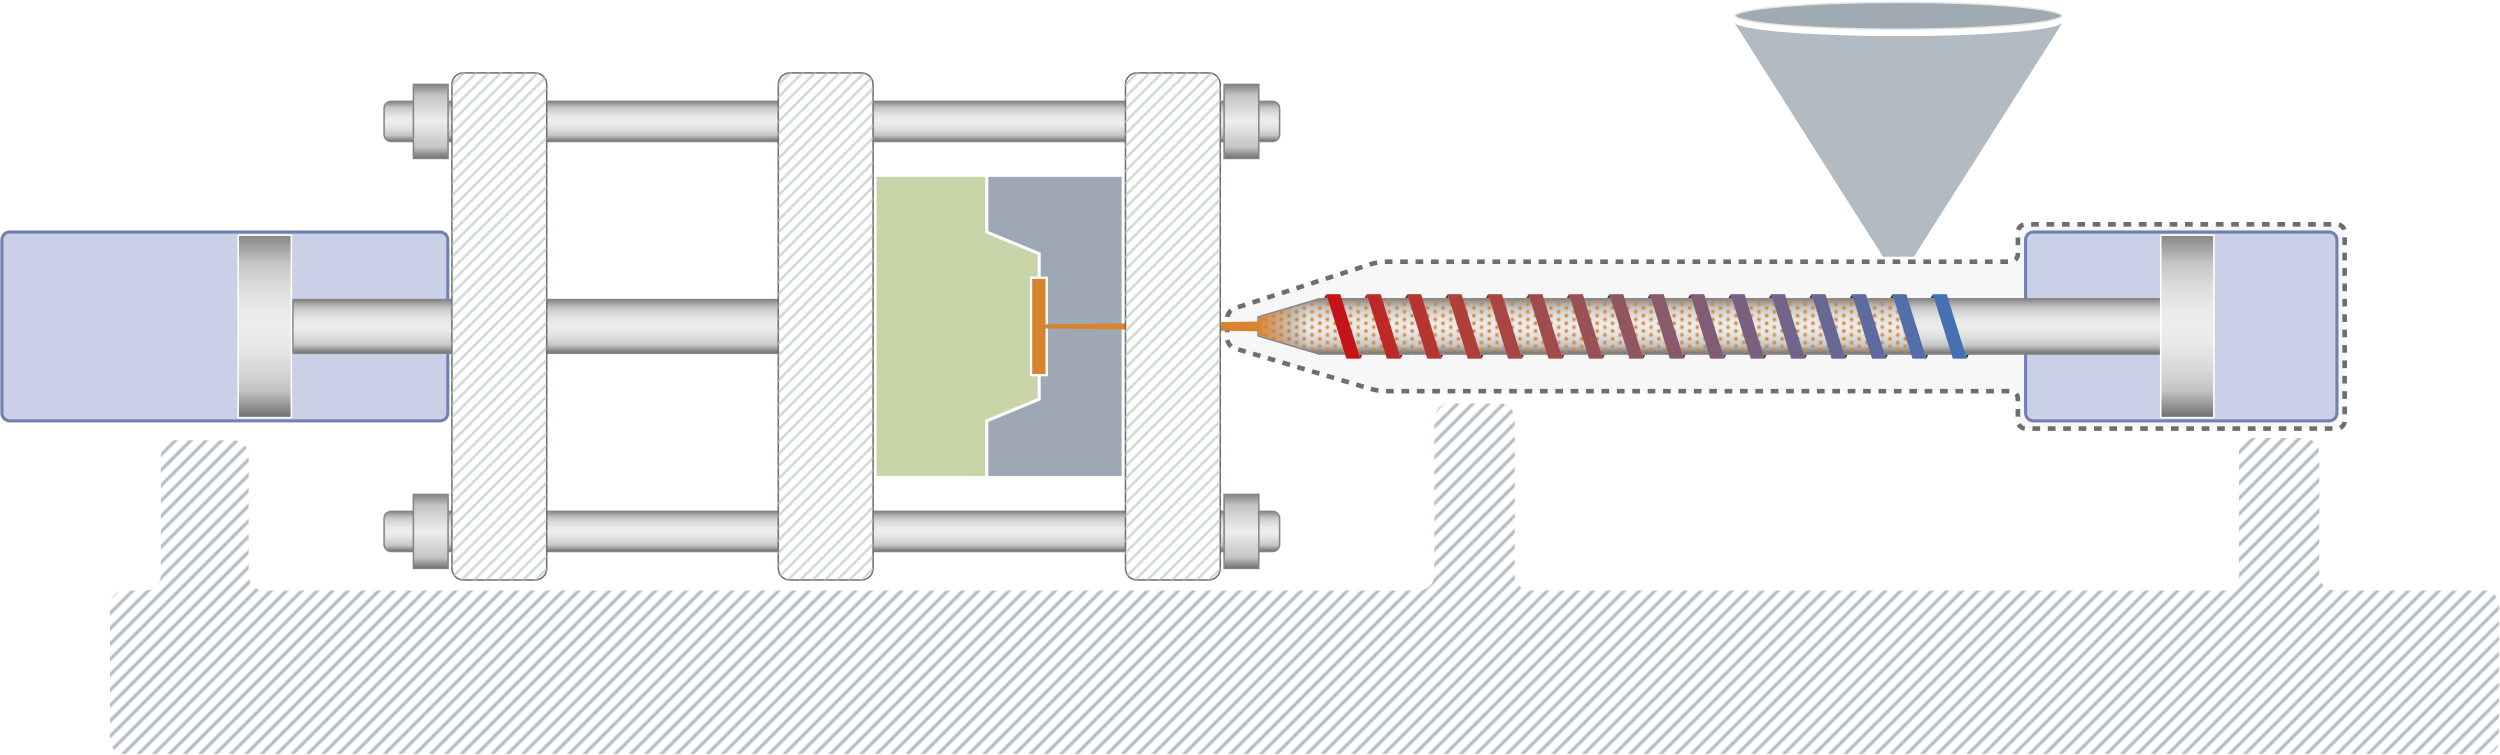 <svg xmlns="http://www.w3.org/2000/svg" xmlns:xlink="http://www.w3.org/1999/xlink" version="1.1" id="Ebene_1" x="0px" y="0px" viewBox="-0.237 0 1622 489.541" enable-background="new 0 0 1621.53 489.541" xml:space="preserve" width="100%" height="100%"   preserveAspectRatio="xMidYMid meet"><defs id="svgEditorDefs"><path id="svgEditorClosePathDefs" stroke="black" fill="khaki" style="stroke-width: 1px;"/></defs><rect id="svgEditorBackground" x="0" y="0" width="1621.53" height="489.541" style="fill: none; stroke: none;"/>
<pattern x="-189" y="-755.209" width="10" height="10" patternUnits="userSpaceOnUse" id="Neues_Muster" viewBox="1.2 -11.203 10 10" overflow="visible">
	<g>
		<polygon fill="none" points="1.2,-11.203 11.2,-11.203 11.2,-1.203 1.2,-1.203   "/>
		<path fill="#D78330" d="M12.4-3.701c0,0.663-0.537,1.201-1.2,1.201S10-3.038,10-3.701c0-0.664,0.537-1.201,1.2-1.201    S12.4-4.365,12.4-3.701z"/>
		<path fill="#D78330" d="M7.4-1.201C7.4-0.538,6.863,0,6.2,0S5-0.538,5-1.201c0-0.664,0.537-1.201,1.2-1.201S7.4-1.865,7.4-1.201z"/>
		<path fill="#D78330" d="M2.4-3.701C2.4-3.038,1.863-2.5,1.2-2.5S0-3.038,0-3.701c0-0.664,0.537-1.201,1.2-1.201    S2.4-4.365,2.4-3.701z"/>
		<path fill="#D78330" d="M12.4-8.701c0,0.663-0.537,1.201-1.2,1.201S10-8.038,10-8.701c0-0.664,0.537-1.201,1.2-1.201    S12.4-9.365,12.4-8.701z"/>
		<path fill="#D78330" d="M7.4-6.201C7.4-5.538,6.863-5,6.2-5S5-5.538,5-6.201c0-0.664,0.537-1.201,1.2-1.201S7.4-6.865,7.4-6.201z"/>
		<path fill="#D78330" d="M2.4-8.701C2.4-8.038,1.863-7.5,1.2-7.5S0-8.038,0-8.701c0-0.664,0.537-1.201,1.2-1.201    S2.4-9.365,2.4-8.701z"/>
		<path fill="#D78330" d="M7.4-11.201C7.4-10.538,6.863-10,6.2-10S5-10.538,5-11.201c0-0.664,0.537-1.201,1.2-1.201    S7.4-11.865,7.4-11.201z"/>
	</g>
</pattern>
<g class="cInUnit">
	<path fill="#F7F7F7" d="M889.179,252.362c2.636,0.786,7.042,1.429,9.792,1.429h405c2.75,0,5,2.25,5,5v14.25c0,2.75,2.25,5,5,5h202c2.75,0,5,-2.25,5,-5v-122.5c0,-2.75,-2.25,-5,-5,-5h-202c-2.75,0,-5,2.25,-5,5v14.25c0,2.75,-2.25,5,-5,5h-405c-2.75,0,-7.141,0.693,-9.757,1.541l-88.486,28.668c-2.616,0.848,-4.757,3.791,-4.757,6.541v13.033c0,2.75,2.156,5.643,4.792,6.429l88.416,26.359Z"/>
	<path fill="none" stroke="#6E6E6E" stroke-width="3" stroke-linejoin="bevel" stroke-dasharray="4.992,4.992" d="   M889.179,252.362c2.636,0.786,7.042,1.429,9.792,1.429h405c2.75,0,5,2.25,5,5v14.25c0,2.75,2.25,5,5,5h202c2.75,0,5-2.25,5-5   v-122.5c0-2.75-2.25-5-5-5h-202c-2.75,0-5,2.25-5,5v14.25c0,2.75-2.25,5-5,5h-405c-2.75,0-7.141,0.693-9.757,1.541L800.728,200   c-2.616,0.848-4.757,3.791-4.757,6.541v13.033c0,2.75,2.156,5.643,4.792,6.429L889.179,252.362z"/>
</g>
<path fill="none" d="M860.305,227.041"/>
<g class="cInUnit">
	<path fill="#CAD1E7" d="M1313.971,245.621c0,2.75,0,7.25,0,10v12.42c0,2.75,2.25,5,5,5h192c2.75,0,5-2.25,5-5v-112.5   c0-2.75-2.25-5-5-5h-192c-2.75,0-5,2.25-5,5v12.42c0,2.75,0,7.25,0,10V245.621z"/>
	<path fill="none" stroke="#7080AF" stroke-width="2" stroke-linejoin="bevel" stroke-miterlimit="10" d="M1313.971,245.621   c0,2.75,0,7.25,0,10v12.42c0,2.75,2.25,5,5,5h192c2.75,0,5-2.25,5-5v-112.5c0-2.75-2.25-5-5-5h-192c-2.75,0-5,2.25-5,5v12.42   c0,2.75,0,7.25,0,10V245.621z"/>
</g>
<g>
	<path fill="#CAD1E7" d="M1,245.621c0,2.75,0,7.25,0,10v12.42c0,2.75,2.25,5,5,5h279.302c2.75,0,5-2.25,5-5v-112.5   c0-2.75-2.25-5-5-5H6c-2.75,0-5,2.25-5,5v12.42c0,2.75,0,7.25,0,10V245.621z"/>
	<path fill="none" stroke="#7080AF" stroke-width="2" stroke-linejoin="bevel" stroke-miterlimit="10" d="M1,245.621   c0,2.75,0,7.25,0,10v12.42c0,2.75,2.25,5,5,5h279.302c2.75,0,5-2.25,5-5v-112.5c0-2.75-2.25-5-5-5H6c-2.75,0-5,2.25-5,5v12.42   c0,2.75,0,7.25,0,10V245.621z"/>
</g>
<linearGradient id="SVGID_1_" gradientUnits="userSpaceOnUse" x1="1109.971" y1="229.708" x2="1109.971" y2="193.874">
	<stop offset="0" style="stop-color:#6E6E6E"/>
	<stop offset="0.15" style="stop-color:#C4C4C4"/>
	<stop offset="0.281" style="stop-color:#DADADA"/>
	<stop offset="0.402" style="stop-color:#E8E8E7"/>
	<stop offset="0.5" style="stop-color:#EDEDEC"/>
	<stop offset="0.601" style="stop-color:#E9E9E8"/>
	<stop offset="0.711" style="stop-color:#DDDDDC"/>
	<stop offset="0.825" style="stop-color:#C9C9C9"/>
	<stop offset="0.85" style="stop-color:#C4C4C4"/>
	<stop offset="1" style="stop-color:#858585"/>
</linearGradient>
<polygon class="cPiston" fill="url(#SVGID_1_)" stroke="#858585" stroke-miterlimit="10" points="855.605,193.874 1403.971,193.874   1403.971,229.708 855.605,229.708 815.971,217.959 815.971,205.623 "/>
<g>
	<linearGradient id="SVGID_2_" gradientUnits="userSpaceOnUse" x1="539.471" y1="91.791" x2="539.471" y2="65.791">
		<stop offset="0" style="stop-color:#6E6E6E"/>
		<stop offset="0.15" style="stop-color:#C4C4C4"/>
		<stop offset="0.281" style="stop-color:#DADADA"/>
		<stop offset="0.402" style="stop-color:#E8E8E7"/>
		<stop offset="0.5" style="stop-color:#EDEDEC"/>
		<stop offset="0.601" style="stop-color:#E9E9E8"/>
		<stop offset="0.711" style="stop-color:#DDDDDC"/>
		<stop offset="0.825" style="stop-color:#C9C9C9"/>
		<stop offset="0.85" style="stop-color:#C4C4C4"/>
		<stop offset="1" style="stop-color:#858585"/>
	</linearGradient>
	<path fill="url(#SVGID_2_)" d="M253.471,91.791c-2.481,0-4.5-2.019-4.5-4.5v-17c0-2.481,2.019-4.5,4.5-4.5h572   c2.481,0,4.5,2.019,4.5,4.5v17c0,2.481-2.019,4.5-4.5,4.5H253.471z"/>
	<path fill="#858585" d="M825.471,66.291c2.206,0,4,1.794,4,4v17c0,2.206-1.794,4-4,4h-572c-2.206,0-4-1.794-4-4v-17   c0-2.206,1.794-4,4-4H825.471 M825.471,65.291h-572c-2.75,0-5,2.25-5,5v17c0,2.75,2.25,5,5,5h572c2.75,0,5-2.25,5-5v-17   C830.471,67.541,828.221,65.291,825.471,65.291L825.471,65.291z"/>
</g>
<g class="cClamp">
	<linearGradient id="SVGID_3_" gradientUnits="userSpaceOnUse" x1="347.886" y1="229.208" x2="347.886" y2="194.374">
		<stop offset="0" style="stop-color:#6E6E6E"/>
		<stop offset="0.15" style="stop-color:#C4C4C4"/>
		<stop offset="0.281" style="stop-color:#DADADA"/>
		<stop offset="0.402" style="stop-color:#E8E8E7"/>
		<stop offset="0.5" style="stop-color:#EDEDEC"/>
		<stop offset="0.601" style="stop-color:#E9E9E8"/>
		<stop offset="0.711" style="stop-color:#DDDDDC"/>
		<stop offset="0.825" style="stop-color:#C9C9C9"/>
		<stop offset="0.85" style="stop-color:#C4C4C4"/>
		<stop offset="1" style="stop-color:#858585"/>
	</linearGradient>
	<rect x="189.802" y="194.374" fill="url(#SVGID_3_)" width="316.168" height="34.834"/>
	<path fill="#858585" d="M505.471,194.874v33.834H190.302v-33.834H505.471 M506.471,193.874H189.302v35.834h317.168V193.874   L506.471,193.874z"/>
</g>
<g>
	<linearGradient id="SVGID_4_" gradientUnits="userSpaceOnUse" x1="539.471" y1="357.791" x2="539.471" y2="331.791">
		<stop offset="0" style="stop-color:#6E6E6E"/>
		<stop offset="0.15" style="stop-color:#C4C4C4"/>
		<stop offset="0.281" style="stop-color:#DADADA"/>
		<stop offset="0.402" style="stop-color:#E8E8E7"/>
		<stop offset="0.5" style="stop-color:#EDEDEC"/>
		<stop offset="0.601" style="stop-color:#E9E9E8"/>
		<stop offset="0.711" style="stop-color:#DDDDDC"/>
		<stop offset="0.825" style="stop-color:#C9C9C9"/>
		<stop offset="0.85" style="stop-color:#C4C4C4"/>
		<stop offset="1" style="stop-color:#858585"/>
	</linearGradient>
	<path fill="url(#SVGID_4_)" d="M253.471,357.791c-2.481,0-4.5-2.019-4.5-4.5v-17c0-2.481,2.019-4.5,4.5-4.5h572   c2.481,0,4.5,2.019,4.5,4.5v17c0,2.481-2.019,4.5-4.5,4.5H253.471z"/>
	<path fill="#858585" d="M825.471,332.291c2.206,0,4,1.795,4,4v17c0,2.205-1.794,4-4,4h-572c-2.206,0-4-1.795-4-4v-17   c0-2.205,1.794-4,4-4H825.471 M825.471,331.291h-572c-2.75,0-5,2.25-5,5v17c0,2.75,2.25,5,5,5h572c2.75,0,5-2.25,5-5v-17   C830.471,333.541,828.221,331.291,825.471,331.291L825.471,331.291z"/>
</g>
<polygon class="cPiston" fill="url(#Neues_Muster)" points="855.672,194.416 1236.471,194.479 1239.971,229.166 855.641,229.166 816.471,217.588   816.471,205.963 "/>
<linearGradient id="SVGID_5_" gradientUnits="userSpaceOnUse" x1="805.221" y1="102.791" x2="805.221" y2="54.791">
	<stop offset="0" style="stop-color:#6E6E6E"/>
	<stop offset="0.15" style="stop-color:#C4C4C4"/>
	<stop offset="0.5" style="stop-color:#EDEDEC"/>
	<stop offset="0.85" style="stop-color:#C4C4C4"/>
	<stop offset="1" style="stop-color:#858585"/>
</linearGradient>
<rect x="793.971" y="54.791" fill="url(#SVGID_5_)" stroke="#858585" stroke-miterlimit="10" width="22.5" height="48"/>
<linearGradient id="SVGID_6_" gradientUnits="userSpaceOnUse" x1="805.221" y1="368.791" x2="805.221" y2="320.791">
	<stop offset="0" style="stop-color:#6E6E6E"/>
	<stop offset="0.15" style="stop-color:#C4C4C4"/>
	<stop offset="0.5" style="stop-color:#EDEDEC"/>
	<stop offset="0.85" style="stop-color:#C4C4C4"/>
	<stop offset="1" style="stop-color:#858585"/>
</linearGradient>
<rect x="793.971" y="320.791" fill="url(#SVGID_6_)" stroke="#858585" stroke-miterlimit="10" width="22.5" height="48"/>
<linearGradient id="SVGID_7_" gradientUnits="userSpaceOnUse" x1="279.221" y1="102.791" x2="279.221" y2="54.791">
	<stop offset="0" style="stop-color:#6E6E6E"/>
	<stop offset="0.15" style="stop-color:#C4C4C4"/>
	<stop offset="0.5" style="stop-color:#EDEDEC"/>
	<stop offset="0.85" style="stop-color:#C4C4C4"/>
	<stop offset="1" style="stop-color:#858585"/>
</linearGradient>
<rect x="267.971" y="54.791" fill="url(#SVGID_7_)" stroke="#858585" stroke-miterlimit="10" width="22.5" height="48"/>
<linearGradient id="SVGID_8_" gradientUnits="userSpaceOnUse" x1="279.221" y1="368.791" x2="279.221" y2="320.791">
	<stop offset="0" style="stop-color:#6E6E6E"/>
	<stop offset="0.15" style="stop-color:#C4C4C4"/>
	<stop offset="0.5" style="stop-color:#EDEDEC"/>
	<stop offset="0.85" style="stop-color:#C4C4C4"/>
	<stop offset="1" style="stop-color:#858585"/>
</linearGradient>
<rect x="267.971" y="320.791" fill="url(#SVGID_8_)" stroke="#858585" stroke-miterlimit="10" width="22.5" height="48"/>
<g>
	<linearGradient id="SVGID_9_" gradientUnits="userSpaceOnUse" x1="1418.887" y1="270.958" x2="1418.887" y2="152.625">
		<stop offset="0" style="stop-color:#6E6E6E"/>
		<stop offset="0.15" style="stop-color:#C4C4C4"/>
		<stop offset="0.281" style="stop-color:#DADADA"/>
		<stop offset="0.402" style="stop-color:#E8E8E7"/>
		<stop offset="0.5" style="stop-color:#EDEDEC"/>
		<stop offset="0.601" style="stop-color:#E9E9E8"/>
		<stop offset="0.711" style="stop-color:#DDDDDC"/>
		<stop offset="0.825" style="stop-color:#C9C9C9"/>
		<stop offset="0.85" style="stop-color:#C4C4C4"/>
		<stop offset="1" style="stop-color:#858585"/>
	</linearGradient>
	<rect class="cPiston" x="1401.637" y="152.624" fill="url(#SVGID_9_)" width="34.501" height="118.334"/>
	<path class="cPiston" fill="#FFFFFF" d="M1435.638,153.124v117.334h-33.501V153.124H1435.638 M1436.638,152.124h-35.501v119.334h35.501V152.124   L1436.638,152.124z"/>
</g>
<g class="cClamp">
	<linearGradient id="SVGID_10_" gradientUnits="userSpaceOnUse" x1="171.552" y1="270.958" x2="171.552" y2="152.625">
		<stop offset="0" style="stop-color:#6E6E6E"/>
		<stop offset="0.15" style="stop-color:#C4C4C4"/>
		<stop offset="0.281" style="stop-color:#DADADA"/>
		<stop offset="0.402" style="stop-color:#E8E8E7"/>
		<stop offset="0.5" style="stop-color:#EDEDEC"/>
		<stop offset="0.601" style="stop-color:#E9E9E8"/>
		<stop offset="0.711" style="stop-color:#DDDDDC"/>
		<stop offset="0.825" style="stop-color:#C9C9C9"/>
		<stop offset="0.85" style="stop-color:#C4C4C4"/>
		<stop offset="1" style="stop-color:#858585"/>
	</linearGradient>
	<rect x="154.301" y="152.624" fill="url(#SVGID_10_)" width="34.501" height="118.334"/>
	<path fill="#FFFFFF" d="M188.302,153.124v117.334h-33.501V153.124H188.302 M189.302,152.124h-35.501v119.334h35.501V152.124   L189.302,152.124z"/>
</g>
<g>
	<g class="cPiston cSnail">
		<polygon fill="#C3141A" points="882.305,232.708 873.305,232.708 860.305,190.874 860.908,190.874 869.305,190.874   "/>
		<polygon fill="#BD2926" points="886.538,190.874 887.14,190.874 895.538,190.874 908.538,232.708 899.538,232.708   "/>
		<polygon fill="#B73530" points="912.771,190.874 913.371,190.874 921.771,190.874 934.771,232.708 925.771,232.708   "/>
		<polygon fill="#B03E39" points="939.005,190.874 939.603,190.874 948.005,190.874 961.005,232.708 952.005,232.708   "/>
		<polygon fill="#A94543" points="965.238,190.874 965.834,190.874 974.238,190.874 987.238,232.708 978.238,232.708   "/>
		<polygon fill="#A14B4C" points="991.472,190.874 992.065,190.874 1000.472,190.874 1013.471,232.708 1004.471,232.708   "/>
		<polygon fill="#9A5156" points="1017.705,190.874 1018.297,190.874 1026.705,190.874 1039.705,232.708 1030.705,232.708   "/>
		<polygon fill="#915560" points="1043.938,190.874 1044.528,190.874 1052.938,190.874 1065.938,232.708 1056.938,232.708   "/>
		<polygon fill="#895A6B" points="1070.172,190.874 1070.76,190.874 1079.172,190.874 1092.171,232.708 1083.172,232.708   "/>
		<polygon fill="#815D75" points="1096.404,190.874 1096.99,190.874 1105.404,190.874 1118.404,232.708 1109.404,232.708   "/>
		<polygon fill="#78617F" points="1122.639,190.874 1123.223,190.874 1131.639,190.874 1144.638,232.708 1135.638,232.708   "/>
		<polygon fill="#706489" points="1148.871,190.874 1149.453,190.874 1157.871,190.874 1170.871,232.708 1161.871,232.708   "/>
		<polygon fill="#686894" points="1175.104,190.874 1175.685,190.874 1184.104,190.874 1197.104,232.708 1188.104,232.708   "/>
		<polygon fill="#5E6B9E" points="1201.338,190.874 1201.916,190.874 1210.338,190.874 1223.338,232.708 1214.338,232.708   "/>
		<polygon fill="#536EA9" points="1227.571,190.874 1228.147,190.874 1236.571,190.874 1249.571,232.708 1240.571,232.708   "/>
		<polygon fill="#4571B4" points="1275.805,232.708 1266.805,232.708 1253.805,190.874 1262.805,190.874   "/>
	</g>
	<g class="cPiston">
		<polygon fill="#921117" points="860.305,190.874 858.846,193.354 861.074,193.354   "/>
		<polygon fill="#8B1B1D" points="887.309,193.353 886.539,190.874 885.08,193.353   "/>
		<polygon fill="#842122" points="913.544,193.354 912.774,190.874 911.315,193.354   "/>
		<polygon fill="#7D2627" points="939.778,193.354 939.009,190.874 937.55,193.354   "/>
		<polygon fill="#772A2B" points="966.014,193.354 965.244,190.874 963.785,193.354   "/>
		<polygon fill="#702D2F" points="992.248,193.354 991.479,190.874 990.02,193.354   "/>
		<polygon fill="#693033" points="1018.482,193.354 1017.713,190.874 1016.254,193.354   "/>
		<polygon fill="#623237" points="1044.718,193.354 1043.948,190.874 1042.489,193.354   "/>
		<polygon fill="#5C333B" points="1070.953,193.354 1070.183,190.874 1068.724,193.354   "/>
		<polygon fill="#553540" points="1097.188,193.354 1096.418,190.874 1094.959,193.354   "/>
		<polygon fill="#4F3644" points="1123.422,193.354 1122.652,190.874 1121.193,193.354   "/>
		<polygon fill="#483748" points="1149.656,193.354 1148.887,190.874 1147.428,193.354   "/>
		<polygon fill="#40374D" points="1175.892,193.354 1175.122,190.874 1173.663,193.354   "/>
		<polygon fill="#383851" points="1202.126,193.354 1201.356,190.874 1199.897,193.354   "/>
		<polygon fill="#2D3855" points="1228.361,193.354 1227.592,190.874 1226.133,193.354   "/>
		<polygon fill="#213859" points="1253.826,190.874 1252.367,193.354 1254.596,193.354   "/>
	</g>
	<g class="cPiston">
		<polygon fill="#921117" points="882.305,232.708 883.533,230.229 881.533,230.229   "/>
		<polygon fill="#8B1B1D" points="907.768,230.229 908.539,232.708 909.768,230.229   "/>
		<polygon fill="#842122" points="934.003,230.229 934.774,232.708 936.003,230.229   "/>
		<polygon fill="#7D2627" points="960.237,230.229 961.009,232.708 962.237,230.229   "/>
		<polygon fill="#772A2B" points="986.473,230.229 987.244,232.708 988.473,230.229   "/>
		<polygon fill="#702D2F" points="1012.707,230.229 1013.479,232.708 1014.707,230.229   "/>
		<polygon fill="#693033" points="1038.941,230.229 1039.713,232.708 1040.941,230.229   "/>
		<polygon fill="#623237" points="1065.177,230.229 1065.947,232.708 1067.177,230.229   "/>
		<polygon fill="#5C333B" points="1091.411,230.229 1092.183,232.708 1093.411,230.229   "/>
		<polygon fill="#553540" points="1117.646,230.229 1118.418,232.708 1119.646,230.229   "/>
		<polygon fill="#4F3644" points="1143.881,230.229 1144.652,232.708 1145.881,230.229   "/>
		<polygon fill="#483748" points="1170.115,230.229 1170.887,232.708 1172.115,230.229   "/>
		<polygon fill="#40374D" points="1196.351,230.229 1197.122,232.708 1198.351,230.229   "/>
		<polygon fill="#383851" points="1222.585,230.229 1223.356,232.708 1224.585,230.229   "/>
		<polygon fill="#2D3855" points="1248.82,230.229 1249.591,232.708 1250.82,230.229   "/>
		<polygon fill="#213859" points="1275.826,232.708 1277.055,230.229 1275.055,230.229   "/>
	</g>
</g>
<g class="cClamp">
	<polygon fill="#C9D4A8" points="567.971,309.375 567.971,114.207 639.472,114.207 639.472,150.918 673.472,164.918    673.472,179.958 668.471,179.958 668.471,243.624 673.472,243.624 673.472,258.664 639.472,272.664 639.472,309.375  "/>
	<path fill="#FFFFFF" d="M638.972,114.707v35.876v0.67l0.619,0.255l33.381,13.745v14.205h-4.001h-1v1v62.666v1h1h4.001v14.205   l-33.381,13.745l-0.619,0.255v0.67v35.876h-70.501V114.707H638.972 M639.972,113.707h-72.501v196.168h72.501v-36.876l34-14v-15.875   h-5.001v-62.666h5.001v-15.875l-34-14V113.707L639.972,113.707z"/>
</g>
<g>
	<polygon fill="#9EA8B5" points="640.472,309.375 640.472,273.334 674.472,259.334 674.472,243.624 679.137,243.624    679.137,179.958 674.472,179.958 674.472,164.248 640.472,150.248 640.472,114.207 727.971,114.207 727.971,309.375  "/>
	<path fill="#FFFFFF" d="M727.471,114.707v194.168h-86.499v-35.206l33.381-13.745l0.619-0.255v-0.67v-14.875h3.666h1v-1v-62.666v-1   h-1h-3.666v-14.875v-0.67l-0.619-0.255l-33.381-13.745v-35.206H727.471 M728.471,113.707h-88.499v36.876l34,14v15.875h4.666v62.666   h-4.666v15.875l-34,14v36.876h88.499V113.707L728.471,113.707z"/>
</g>
<rect class="cPart cMaterial" x="668.971" y="180.458" fill="#D78330" stroke="#FFFFFF" stroke-miterlimit="10" width="9.667" height="62.666"/>
<defs>
	<filter id="Adobe_OpacityMaskFilter" filterUnits="userSpaceOnUse" x="70.971" y="261.641" width="1550.56" height="227.9">
		<feFlood style="flood-color:white;flood-opacity:1" result="back"/>
		<feBlend in="SourceGraphic" in2="back" mode="normal"/>
	</filter>
</defs>
<mask maskUnits="userSpaceOnUse" x="70.971" y="261.641" width="1550.56" height="227.9" id="SVGID_11_">
	<g filter="url(#Adobe_OpacityMaskFilter)">
		<g>
			
				<line fill="none" stroke="#D8D8D8" stroke-width="2" stroke-miterlimit="10" x1="-233.128" y1="552.629" x2="141.239" y2="178.262"/>
			
				<line fill="none" stroke="#D8D8D8" stroke-width="2" stroke-miterlimit="10" x1="-223.156" y1="552.629" x2="151.212" y2="178.262"/>
			
				<line fill="none" stroke="#D8D8D8" stroke-width="2" stroke-miterlimit="10" x1="-213.18" y1="552.63" x2="161.188" y2="178.262"/>
			
				<line fill="none" stroke="#D8D8D8" stroke-width="2" stroke-miterlimit="10" x1="-203.205" y1="552.629" x2="171.163" y2="178.262"/>
			
				<line fill="none" stroke="#D8D8D8" stroke-width="2" stroke-miterlimit="10" x1="-193.229" y1="552.629" x2="181.138" y2="178.262"/>
			
				<line fill="none" stroke="#D8D8D8" stroke-width="2" stroke-miterlimit="10" x1="-183.254" y1="552.629" x2="191.114" y2="178.262"/>
			
				<line fill="none" stroke="#D8D8D8" stroke-width="2" stroke-miterlimit="10" x1="-173.279" y1="552.629" x2="201.089" y2="178.261"/>
			
				<line fill="none" stroke="#D8D8D8" stroke-width="2" stroke-miterlimit="10" x1="-163.303" y1="552.629" x2="211.064" y2="178.262"/>
			
				<line fill="none" stroke="#D8D8D8" stroke-width="2" stroke-miterlimit="10" x1="-153.328" y1="552.629" x2="221.04" y2="178.262"/>
			
				<line fill="none" stroke="#D8D8D8" stroke-width="2" stroke-miterlimit="10" x1="-143.352" y1="552.629" x2="231.015" y2="178.262"/>
			
				<line fill="none" stroke="#D8D8D8" stroke-width="2" stroke-miterlimit="10" x1="-133.377" y1="552.629" x2="240.991" y2="178.262"/>
			
				<line fill="none" stroke="#D8D8D8" stroke-width="2" stroke-miterlimit="10" x1="-123.401" y1="552.629" x2="250.966" y2="178.262"/>
			
				<line fill="none" stroke="#D8D8D8" stroke-width="2" stroke-miterlimit="10" x1="-113.426" y1="552.629" x2="260.942" y2="178.262"/>
			
				<line fill="none" stroke="#D8D8D8" stroke-width="2" stroke-miterlimit="10" x1="-103.451" y1="552.629" x2="270.917" y2="178.262"/>
			
				<line fill="none" stroke="#D8D8D8" stroke-width="2" stroke-miterlimit="10" x1="-93.476" y1="552.629" x2="280.892" y2="178.262"/>
			
				<line fill="none" stroke="#D8D8D8" stroke-width="2" stroke-miterlimit="10" x1="-83.5" y1="552.629" x2="290.868" y2="178.262"/>
			
				<line fill="none" stroke="#D8D8D8" stroke-width="2" stroke-miterlimit="10" x1="-73.525" y1="552.629" x2="300.843" y2="178.261"/>
			
				<line fill="none" stroke="#D8D8D8" stroke-width="2" stroke-miterlimit="10" x1="-63.549" y1="552.629" x2="310.819" y2="178.262"/>
			
				<line fill="none" stroke="#D8D8D8" stroke-width="2" stroke-miterlimit="10" x1="-53.573" y1="552.629" x2="320.794" y2="178.262"/>
			
				<line fill="none" stroke="#D8D8D8" stroke-width="2" stroke-miterlimit="10" x1="-43.599" y1="552.629" x2="330.769" y2="178.261"/>
			
				<line fill="none" stroke="#D8D8D8" stroke-width="2" stroke-miterlimit="10" x1="-33.623" y1="552.629" x2="340.745" y2="178.262"/>
			
				<line fill="none" stroke="#D8D8D8" stroke-width="2" stroke-miterlimit="10" x1="-23.647" y1="552.629" x2="350.721" y2="178.262"/>
			
				<line fill="none" stroke="#D8D8D8" stroke-width="2" stroke-miterlimit="10" x1="-13.672" y1="552.629" x2="360.696" y2="178.262"/>
			
				<line fill="none" stroke="#D8D8D8" stroke-width="2" stroke-miterlimit="10" x1="-3.697" y1="552.629" x2="370.671" y2="178.262"/>
			
				<line fill="none" stroke="#D8D8D8" stroke-width="2" stroke-miterlimit="10" x1="6.279" y1="552.629" x2="380.646" y2="178.262"/>
			
				<line fill="none" stroke="#D8D8D8" stroke-width="2" stroke-miterlimit="10" x1="16.254" y1="552.629" x2="390.622" y2="178.262"/>
			
				<line fill="none" stroke="#D8D8D8" stroke-width="2" stroke-miterlimit="10" x1="26.229" y1="552.629" x2="400.598" y2="178.262"/>
			
				<line fill="none" stroke="#D8D8D8" stroke-width="2" stroke-miterlimit="10" x1="36.205" y1="552.629" x2="410.573" y2="178.262"/>
			
				<line fill="none" stroke="#D8D8D8" stroke-width="2" stroke-miterlimit="10" x1="46.181" y1="552.629" x2="420.549" y2="178.262"/>
			
				<line fill="none" stroke="#D8D8D8" stroke-width="2" stroke-miterlimit="10" x1="56.156" y1="552.629" x2="430.523" y2="178.262"/>
			
				<line fill="none" stroke="#D8D8D8" stroke-width="2" stroke-miterlimit="10" x1="66.131" y1="552.629" x2="440.499" y2="178.262"/>
			
				<line fill="none" stroke="#D8D8D8" stroke-width="2" stroke-miterlimit="10" x1="76.106" y1="552.629" x2="450.475" y2="178.262"/>
			
				<line fill="none" stroke="#D8D8D8" stroke-width="2" stroke-miterlimit="10" x1="86.082" y1="552.629" x2="460.45" y2="178.262"/>
			
				<line fill="none" stroke="#D8D8D8" stroke-width="2" stroke-miterlimit="10" x1="96.058" y1="552.629" x2="470.426" y2="178.262"/>
			
				<line fill="none" stroke="#D8D8D8" stroke-width="2" stroke-miterlimit="10" x1="106.033" y1="552.629" x2="480.4" y2="178.262"/>
			
				<line fill="none" stroke="#D8D8D8" stroke-width="2" stroke-miterlimit="10" x1="116.008" y1="552.629" x2="490.376" y2="178.262"/>
			
				<line fill="none" stroke="#D8D8D8" stroke-width="2" stroke-miterlimit="10" x1="125.984" y1="552.629" x2="500.352" y2="178.262"/>
			
				<line fill="none" stroke="#D8D8D8" stroke-width="2" stroke-miterlimit="10" x1="135.959" y1="552.629" x2="510.327" y2="178.262"/>
			
				<line fill="none" stroke="#D8D8D8" stroke-width="2" stroke-miterlimit="10" x1="145.935" y1="552.629" x2="520.303" y2="178.262"/>
			
				<line fill="none" stroke="#D8D8D8" stroke-width="2" stroke-miterlimit="10" x1="155.91" y1="552.629" x2="530.277" y2="178.262"/>
			
				<line fill="none" stroke="#D8D8D8" stroke-width="2" stroke-miterlimit="10" x1="165.885" y1="552.629" x2="540.253" y2="178.261"/>
			
				<line fill="none" stroke="#D8D8D8" stroke-width="2" stroke-miterlimit="10" x1="175.861" y1="552.629" x2="550.229" y2="178.262"/>
			
				<line fill="none" stroke="#D8D8D8" stroke-width="2" stroke-miterlimit="10" x1="185.836" y1="552.629" x2="560.204" y2="178.262"/>
			
				<line fill="none" stroke="#D8D8D8" stroke-width="2" stroke-miterlimit="10" x1="195.812" y1="552.629" x2="570.18" y2="178.262"/>
			
				<line fill="none" stroke="#D8D8D8" stroke-width="2" stroke-miterlimit="10" x1="205.787" y1="552.629" x2="580.155" y2="178.262"/>
			
				<line fill="none" stroke="#D8D8D8" stroke-width="2" stroke-miterlimit="10" x1="215.763" y1="552.629" x2="590.13" y2="178.262"/>
			
				<line fill="none" stroke="#D8D8D8" stroke-width="2" stroke-miterlimit="10" x1="225.737" y1="552.629" x2="600.106" y2="178.262"/>
			
				<line fill="none" stroke="#D8D8D8" stroke-width="2" stroke-miterlimit="10" x1="235.713" y1="552.629" x2="610.081" y2="178.262"/>
			
				<line fill="none" stroke="#D8D8D8" stroke-width="2" stroke-miterlimit="10" x1="245.689" y1="552.629" x2="620.057" y2="178.262"/>
			
				<line fill="none" stroke="#D8D8D8" stroke-width="2" stroke-miterlimit="10" x1="255.664" y1="552.629" x2="630.032" y2="178.262"/>
			
				<line fill="none" stroke="#D8D8D8" stroke-width="2" stroke-miterlimit="10" x1="265.64" y1="552.629" x2="640.007" y2="178.262"/>
			
				<line fill="none" stroke="#D8D8D8" stroke-width="2" stroke-miterlimit="10" x1="275.615" y1="552.629" x2="649.983" y2="178.262"/>
			
				<line fill="none" stroke="#D8D8D8" stroke-width="2" stroke-miterlimit="10" x1="285.591" y1="552.629" x2="659.958" y2="178.262"/>
			
				<line fill="none" stroke="#D8D8D8" stroke-width="2" stroke-miterlimit="10" x1="295.565" y1="552.629" x2="669.934" y2="178.262"/>
			
				<line fill="none" stroke="#D8D8D8" stroke-width="2" stroke-miterlimit="10" x1="305.541" y1="552.629" x2="679.909" y2="178.262"/>
			
				<line fill="none" stroke="#D8D8D8" stroke-width="2" stroke-miterlimit="10" x1="315.517" y1="552.629" x2="689.885" y2="178.262"/>
			
				<line fill="none" stroke="#D8D8D8" stroke-width="2" stroke-miterlimit="10" x1="325.492" y1="552.629" x2="699.86" y2="178.262"/>
			
				<line fill="none" stroke="#D8D8D8" stroke-width="2" stroke-miterlimit="10" x1="335.468" y1="552.629" x2="709.835" y2="178.262"/>
			
				<line fill="none" stroke="#D8D8D8" stroke-width="2" stroke-miterlimit="10" x1="345.443" y1="552.629" x2="719.811" y2="178.262"/>
			
				<line fill="none" stroke="#D8D8D8" stroke-width="2" stroke-miterlimit="10" x1="355.419" y1="552.629" x2="729.787" y2="178.262"/>
			
				<line fill="none" stroke="#D8D8D8" stroke-width="2" stroke-miterlimit="10" x1="365.394" y1="552.629" x2="739.762" y2="178.262"/>
			
				<line fill="none" stroke="#D8D8D8" stroke-width="2" stroke-miterlimit="10" x1="375.369" y1="552.629" x2="749.737" y2="178.262"/>
			
				<line fill="none" stroke="#D8D8D8" stroke-width="2" stroke-miterlimit="10" x1="385.345" y1="552.629" x2="759.712" y2="178.262"/>
			
				<line fill="none" stroke="#D8D8D8" stroke-width="2" stroke-miterlimit="10" x1="395.32" y1="552.629" x2="769.688" y2="178.262"/>
			
				<line fill="none" stroke="#D8D8D8" stroke-width="2" stroke-miterlimit="10" x1="405.296" y1="552.629" x2="779.664" y2="178.262"/>
			
				<line fill="none" stroke="#D8D8D8" stroke-width="2" stroke-miterlimit="10" x1="415.271" y1="552.629" x2="789.639" y2="178.262"/>
			
				<line fill="none" stroke="#D8D8D8" stroke-width="2" stroke-miterlimit="10" x1="425.247" y1="552.629" x2="799.614" y2="178.262"/>
			
				<line fill="none" stroke="#D8D8D8" stroke-width="2" stroke-miterlimit="10" x1="435.222" y1="552.629" x2="809.59" y2="178.262"/>
			
				<line fill="none" stroke="#D8D8D8" stroke-width="2" stroke-miterlimit="10" x1="445.197" y1="552.629" x2="819.565" y2="178.262"/>
			
				<line fill="none" stroke="#D8D8D8" stroke-width="2" stroke-miterlimit="10" x1="455.173" y1="552.629" x2="829.541" y2="178.262"/>
			
				<line fill="none" stroke="#D8D8D8" stroke-width="2" stroke-miterlimit="10" x1="465.148" y1="552.629" x2="839.516" y2="178.262"/>
			
				<line fill="none" stroke="#D8D8D8" stroke-width="2" stroke-miterlimit="10" x1="475.124" y1="552.629" x2="849.492" y2="178.262"/>
			
				<line fill="none" stroke="#D8D8D8" stroke-width="2" stroke-miterlimit="10" x1="485.099" y1="552.629" x2="859.467" y2="178.262"/>
			
				<line fill="none" stroke="#D8D8D8" stroke-width="2" stroke-miterlimit="10" x1="495.075" y1="552.629" x2="869.442" y2="178.262"/>
			
				<line fill="none" stroke="#D8D8D8" stroke-width="2" stroke-miterlimit="10" x1="505.05" y1="552.629" x2="879.418" y2="178.262"/>
			
				<line fill="none" stroke="#D8D8D8" stroke-width="2" stroke-miterlimit="10" x1="515.025" y1="552.629" x2="889.393" y2="178.262"/>
			
				<line fill="none" stroke="#D8D8D8" stroke-width="2" stroke-miterlimit="10" x1="525.001" y1="552.629" x2="899.369" y2="178.262"/>
			
				<line fill="none" stroke="#D8D8D8" stroke-width="2" stroke-miterlimit="10" x1="534.977" y1="552.629" x2="909.345" y2="178.262"/>
			
				<line fill="none" stroke="#D8D8D8" stroke-width="2" stroke-miterlimit="10" x1="544.952" y1="552.629" x2="919.319" y2="178.262"/>
			
				<line fill="none" stroke="#D8D8D8" stroke-width="2" stroke-miterlimit="10" x1="554.927" y1="552.629" x2="929.295" y2="178.262"/>
			
				<line fill="none" stroke="#D8D8D8" stroke-width="2" stroke-miterlimit="10" x1="564.903" y1="552.629" x2="939.271" y2="178.262"/>
			
				<line fill="none" stroke="#D8D8D8" stroke-width="2" stroke-miterlimit="10" x1="574.878" y1="552.629" x2="949.246" y2="178.262"/>
			
				<line fill="none" stroke="#D8D8D8" stroke-width="2" stroke-miterlimit="10" x1="584.854" y1="552.629" x2="959.222" y2="178.262"/>
			
				<line fill="none" stroke="#D8D8D8" stroke-width="2" stroke-miterlimit="10" x1="594.829" y1="552.629" x2="969.197" y2="178.262"/>
			
				<line fill="none" stroke="#D8D8D8" stroke-width="2" stroke-miterlimit="10" x1="604.804" y1="552.629" x2="979.172" y2="178.262"/>
			
				<line fill="none" stroke="#D8D8D8" stroke-width="2" stroke-miterlimit="10" x1="614.78" y1="552.629" x2="989.147" y2="178.262"/>
			
				<line fill="none" stroke="#D8D8D8" stroke-width="2" stroke-miterlimit="10" x1="624.755" y1="552.629" x2="999.123" y2="178.262"/>
			
				<line fill="none" stroke="#D8D8D8" stroke-width="2" stroke-miterlimit="10" x1="634.73" y1="552.629" x2="1009.099" y2="178.262"/>
			
				<line fill="none" stroke="#D8D8D8" stroke-width="2" stroke-miterlimit="10" x1="644.706" y1="552.629" x2="1019.074" y2="178.262"/>
			
				<line fill="none" stroke="#D8D8D8" stroke-width="2" stroke-miterlimit="10" x1="654.682" y1="552.629" x2="1029.049" y2="178.262"/>
			
				<line fill="none" stroke="#D8D8D8" stroke-width="2" stroke-miterlimit="10" x1="664.657" y1="552.629" x2="1039.024" y2="178.262"/>
			
				<line fill="none" stroke="#D8D8D8" stroke-width="2" stroke-miterlimit="10" x1="674.632" y1="552.629" x2="1049.001" y2="178.262"/>
			
				<line fill="none" stroke="#D8D8D8" stroke-width="2" stroke-miterlimit="10" x1="684.608" y1="552.629" x2="1058.977" y2="178.262"/>
			
				<line fill="none" stroke="#D8D8D8" stroke-width="2" stroke-miterlimit="10" x1="694.583" y1="552.629" x2="1068.951" y2="178.262"/>
			
				<line fill="none" stroke="#D8D8D8" stroke-width="2" stroke-miterlimit="10" x1="704.559" y1="552.629" x2="1078.927" y2="178.262"/>
			
				<line fill="none" stroke="#D8D8D8" stroke-width="2" stroke-miterlimit="10" x1="714.534" y1="552.629" x2="1088.902" y2="178.262"/>
			
				<line fill="none" stroke="#D8D8D8" stroke-width="2" stroke-miterlimit="10" x1="724.51" y1="552.629" x2="1098.878" y2="178.262"/>
			
				<line fill="none" stroke="#D8D8D8" stroke-width="2" stroke-miterlimit="10" x1="734.485" y1="552.629" x2="1108.854" y2="178.262"/>
			
				<line fill="none" stroke="#D8D8D8" stroke-width="2" stroke-miterlimit="10" x1="744.46" y1="552.629" x2="1118.828" y2="178.262"/>
			
				<line fill="none" stroke="#D8D8D8" stroke-width="2" stroke-miterlimit="10" x1="754.436" y1="552.629" x2="1128.804" y2="178.262"/>
			
				<line fill="none" stroke="#D8D8D8" stroke-width="2" stroke-miterlimit="10" x1="764.412" y1="552.629" x2="1138.779" y2="178.262"/>
			
				<line fill="none" stroke="#D8D8D8" stroke-width="2" stroke-miterlimit="10" x1="774.387" y1="552.629" x2="1148.755" y2="178.262"/>
			
				<line fill="none" stroke="#D8D8D8" stroke-width="2" stroke-miterlimit="10" x1="784.362" y1="552.629" x2="1158.73" y2="178.262"/>
			
				<line fill="none" stroke="#D8D8D8" stroke-width="2" stroke-miterlimit="10" x1="794.338" y1="552.629" x2="1168.706" y2="178.262"/>
			
				<line fill="none" stroke="#D8D8D8" stroke-width="2" stroke-miterlimit="10" x1="804.313" y1="552.629" x2="1178.682" y2="178.262"/>
			
				<line fill="none" stroke="#D8D8D8" stroke-width="2" stroke-miterlimit="10" x1="814.289" y1="552.629" x2="1188.656" y2="178.262"/>
			
				<line fill="none" stroke="#D8D8D8" stroke-width="2" stroke-miterlimit="10" x1="824.264" y1="552.629" x2="1198.632" y2="178.262"/>
			
				<line fill="none" stroke="#D8D8D8" stroke-width="2" stroke-miterlimit="10" x1="834.239" y1="552.629" x2="1208.607" y2="178.262"/>
			
				<line fill="none" stroke="#D8D8D8" stroke-width="2" stroke-miterlimit="10" x1="844.215" y1="552.629" x2="1218.583" y2="178.262"/>
			
				<line fill="none" stroke="#D8D8D8" stroke-width="2" stroke-miterlimit="10" x1="854.19" y1="552.629" x2="1228.559" y2="178.262"/>
			
				<line fill="none" stroke="#D8D8D8" stroke-width="2" stroke-miterlimit="10" x1="864.166" y1="552.629" x2="1238.533" y2="178.262"/>
			
				<line fill="none" stroke="#D8D8D8" stroke-width="2" stroke-miterlimit="10" x1="874.142" y1="552.629" x2="1248.509" y2="178.262"/>
			
				<line fill="none" stroke="#D8D8D8" stroke-width="2" stroke-miterlimit="10" x1="884.117" y1="552.629" x2="1258.484" y2="178.262"/>
			
				<line fill="none" stroke="#D8D8D8" stroke-width="2" stroke-miterlimit="10" x1="894.092" y1="552.629" x2="1268.46" y2="178.262"/>
			
				<line fill="none" stroke="#D8D8D8" stroke-width="2" stroke-miterlimit="10" x1="904.067" y1="552.629" x2="1278.436" y2="178.262"/>
			
				<line fill="none" stroke="#D8D8D8" stroke-width="2" stroke-miterlimit="10" x1="914.043" y1="552.629" x2="1288.411" y2="178.262"/>
			
				<line fill="none" stroke="#D8D8D8" stroke-width="2" stroke-miterlimit="10" x1="924.019" y1="552.629" x2="1298.387" y2="178.262"/>
			
				<line fill="none" stroke="#D8D8D8" stroke-width="2" stroke-miterlimit="10" x1="933.994" y1="552.629" x2="1308.362" y2="178.262"/>
			
				<line fill="none" stroke="#D8D8D8" stroke-width="2" stroke-miterlimit="10" x1="943.97" y1="552.629" x2="1318.338" y2="178.262"/>
			
				<line fill="none" stroke="#D8D8D8" stroke-width="2" stroke-miterlimit="10" x1="953.945" y1="552.629" x2="1328.313" y2="178.262"/>
			
				<line fill="none" stroke="#D8D8D8" stroke-width="2" stroke-miterlimit="10" x1="963.92" y1="552.629" x2="1338.288" y2="178.262"/>
			
				<line fill="none" stroke="#D8D8D8" stroke-width="2" stroke-miterlimit="10" x1="973.896" y1="552.629" x2="1348.264" y2="178.262"/>
			
				<line fill="none" stroke="#D8D8D8" stroke-width="2" stroke-miterlimit="10" x1="983.871" y1="552.629" x2="1358.239" y2="178.262"/>
			
				<line fill="none" stroke="#D8D8D8" stroke-width="2" stroke-miterlimit="10" x1="993.847" y1="552.629" x2="1368.215" y2="178.262"/>
			
				<line fill="none" stroke="#D8D8D8" stroke-width="2" stroke-miterlimit="10" x1="1003.822" y1="552.629" x2="1378.189" y2="178.262"/>
			
				<line fill="none" stroke="#D8D8D8" stroke-width="2" stroke-miterlimit="10" x1="1013.798" y1="552.629" x2="1388.165" y2="178.262"/>
			
				<line fill="none" stroke="#D8D8D8" stroke-width="2" stroke-miterlimit="10" x1="1023.773" y1="552.629" x2="1398.141" y2="178.262"/>
			
				<line fill="none" stroke="#D8D8D8" stroke-width="2" stroke-miterlimit="10" x1="1033.748" y1="552.629" x2="1408.116" y2="178.262"/>
			
				<line fill="none" stroke="#D8D8D8" stroke-width="2" stroke-miterlimit="10" x1="1043.724" y1="552.629" x2="1418.092" y2="178.262"/>
			
				<line fill="none" stroke="#D8D8D8" stroke-width="2" stroke-miterlimit="10" x1="1053.699" y1="552.629" x2="1428.067" y2="178.262"/>
			
				<line fill="none" stroke="#D8D8D8" stroke-width="2" stroke-miterlimit="10" x1="1063.674" y1="552.629" x2="1438.043" y2="178.262"/>
			
				<line fill="none" stroke="#D8D8D8" stroke-width="2" stroke-miterlimit="10" x1="1073.65" y1="552.629" x2="1448.018" y2="178.262"/>
			
				<line fill="none" stroke="#D8D8D8" stroke-width="2" stroke-miterlimit="10" x1="1083.626" y1="552.629" x2="1457.993" y2="178.262"/>
			
				<line fill="none" stroke="#D8D8D8" stroke-width="2" stroke-miterlimit="10" x1="1093.601" y1="552.629" x2="1467.969" y2="178.262"/>
			
				<line fill="none" stroke="#D8D8D8" stroke-width="2" stroke-miterlimit="10" x1="1103.576" y1="552.629" x2="1477.944" y2="178.262"/>
			
				<line fill="none" stroke="#D8D8D8" stroke-width="2" stroke-miterlimit="10" x1="1113.552" y1="552.629" x2="1487.92" y2="178.262"/>
			
				<line fill="none" stroke="#D8D8D8" stroke-width="2" stroke-miterlimit="10" x1="1123.527" y1="552.629" x2="1497.896" y2="178.262"/>
			
				<line fill="none" stroke="#D8D8D8" stroke-width="2" stroke-miterlimit="10" x1="1133.502" y1="552.629" x2="1507.87" y2="178.262"/>
			
				<line fill="none" stroke="#D8D8D8" stroke-width="2" stroke-miterlimit="10" x1="1143.478" y1="552.629" x2="1517.846" y2="178.262"/>
			
				<line fill="none" stroke="#D8D8D8" stroke-width="2" stroke-miterlimit="10" x1="1153.454" y1="552.629" x2="1527.822" y2="178.262"/>
			
				<line fill="none" stroke="#D8D8D8" stroke-width="2" stroke-miterlimit="10" x1="1163.429" y1="552.629" x2="1537.797" y2="178.262"/>
			
				<line fill="none" stroke="#D8D8D8" stroke-width="2" stroke-miterlimit="10" x1="1173.404" y1="552.629" x2="1547.772" y2="178.262"/>
			
				<line fill="none" stroke="#D8D8D8" stroke-width="2" stroke-miterlimit="10" x1="1183.38" y1="552.629" x2="1557.748" y2="178.262"/>
			
				<line fill="none" stroke="#D8D8D8" stroke-width="2" stroke-miterlimit="10" x1="1193.355" y1="552.629" x2="1567.724" y2="178.262"/>
			
				<line fill="none" stroke="#D8D8D8" stroke-width="2" stroke-miterlimit="10" x1="1203.33" y1="552.629" x2="1577.699" y2="178.262"/>
			
				<line fill="none" stroke="#D8D8D8" stroke-width="2" stroke-miterlimit="10" x1="1213.306" y1="552.629" x2="1587.674" y2="178.262"/>
			
				<line fill="none" stroke="#D8D8D8" stroke-width="2" stroke-miterlimit="10" x1="1223.281" y1="552.629" x2="1597.649" y2="178.262"/>
			
				<line fill="none" stroke="#D8D8D8" stroke-width="2" stroke-miterlimit="10" x1="1233.257" y1="552.629" x2="1607.625" y2="178.262"/>
			
				<line fill="none" stroke="#D8D8D8" stroke-width="2" stroke-miterlimit="10" x1="1243.232" y1="552.629" x2="1617.601" y2="178.262"/>
			
				<line fill="none" stroke="#D8D8D8" stroke-width="2" stroke-miterlimit="10" x1="1253.208" y1="552.629" x2="1627.576" y2="178.262"/>
			
				<line fill="none" stroke="#D8D8D8" stroke-width="2" stroke-miterlimit="10" x1="1263.184" y1="552.629" x2="1637.551" y2="178.262"/>
			
				<line fill="none" stroke="#D8D8D8" stroke-width="2" stroke-miterlimit="10" x1="1273.158" y1="552.629" x2="1647.527" y2="178.262"/>
			
				<line fill="none" stroke="#D8D8D8" stroke-width="2" stroke-miterlimit="10" x1="1283.134" y1="552.629" x2="1657.502" y2="178.262"/>
			
				<line fill="none" stroke="#D8D8D8" stroke-width="2" stroke-miterlimit="10" x1="1293.109" y1="552.629" x2="1667.478" y2="178.262"/>
			
				<line fill="none" stroke="#D8D8D8" stroke-width="2" stroke-miterlimit="10" x1="1303.085" y1="552.629" x2="1677.453" y2="178.262"/>
			
				<line fill="none" stroke="#D8D8D8" stroke-width="2" stroke-miterlimit="10" x1="1313.061" y1="552.629" x2="1687.429" y2="178.262"/>
			
				<line fill="none" stroke="#D8D8D8" stroke-width="2" stroke-miterlimit="10" x1="1323.036" y1="552.629" x2="1697.404" y2="178.262"/>
			
				<line fill="none" stroke="#D8D8D8" stroke-width="2" stroke-miterlimit="10" x1="1333.012" y1="552.629" x2="1707.38" y2="178.262"/>
			
				<line fill="none" stroke="#D8D8D8" stroke-width="2" stroke-miterlimit="10" x1="1342.986" y1="552.629" x2="1717.354" y2="178.262"/>
			
				<line fill="none" stroke="#D8D8D8" stroke-width="2" stroke-miterlimit="10" x1="1352.962" y1="552.629" x2="1727.33" y2="178.262"/>
			
				<line fill="none" stroke="#D8D8D8" stroke-width="2" stroke-miterlimit="10" x1="1362.938" y1="552.629" x2="1737.306" y2="178.262"/>
			
				<line fill="none" stroke="#D8D8D8" stroke-width="2" stroke-miterlimit="10" x1="1372.913" y1="552.629" x2="1747.281" y2="178.262"/>
			
				<line fill="none" stroke="#D8D8D8" stroke-width="2" stroke-miterlimit="10" x1="1382.889" y1="552.629" x2="1757.257" y2="178.262"/>
			
				<line fill="none" stroke="#D8D8D8" stroke-width="2" stroke-miterlimit="10" x1="1392.864" y1="552.629" x2="1767.231" y2="178.262"/>
			
				<line fill="none" stroke="#D8D8D8" stroke-width="2" stroke-miterlimit="10" x1="1402.84" y1="552.629" x2="1777.207" y2="178.262"/>
			
				<line fill="none" stroke="#D8D8D8" stroke-width="2" stroke-miterlimit="10" x1="1412.814" y1="552.629" x2="1787.183" y2="178.262"/>
			
				<line fill="none" stroke="#D8D8D8" stroke-width="2" stroke-miterlimit="10" x1="1422.79" y1="552.629" x2="1797.158" y2="178.262"/>
			
				<line fill="none" stroke="#D8D8D8" stroke-width="2" stroke-miterlimit="10" x1="1432.766" y1="552.629" x2="1807.134" y2="178.262"/>
			
				<line fill="none" stroke="#D8D8D8" stroke-width="2" stroke-miterlimit="10" x1="1442.741" y1="552.629" x2="1817.109" y2="178.262"/>
			
				<line fill="none" stroke="#D8D8D8" stroke-width="2" stroke-miterlimit="10" x1="1452.717" y1="552.629" x2="1827.085" y2="178.262"/>
			
				<line fill="none" stroke="#D8D8D8" stroke-width="2" stroke-miterlimit="10" x1="1462.691" y1="552.629" x2="1837.061" y2="178.262"/>
			
				<line fill="none" stroke="#D8D8D8" stroke-width="2" stroke-miterlimit="10" x1="1472.667" y1="552.629" x2="1847.036" y2="178.262"/>
			
				<line fill="none" stroke="#D8D8D8" stroke-width="2" stroke-miterlimit="10" x1="1482.643" y1="552.629" x2="1857.012" y2="178.262"/>
			
				<line fill="none" stroke="#D8D8D8" stroke-width="2" stroke-miterlimit="10" x1="1492.618" y1="552.629" x2="1866.987" y2="178.262"/>
			
				<line fill="none" stroke="#D8D8D8" stroke-width="2" stroke-miterlimit="10" x1="1502.595" y1="552.629" x2="1876.962" y2="178.262"/>
			
				<line fill="none" stroke="#D8D8D8" stroke-width="2" stroke-miterlimit="10" x1="1512.569" y1="552.629" x2="1886.938" y2="178.262"/>
			
				<line fill="none" stroke="#D8D8D8" stroke-width="2" stroke-miterlimit="10" x1="1522.545" y1="552.629" x2="1896.913" y2="178.262"/>
			
				<line fill="none" stroke="#D8D8D8" stroke-width="2" stroke-miterlimit="10" x1="1532.521" y1="552.629" x2="1906.889" y2="178.262"/>
			
				<line fill="none" stroke="#D8D8D8" stroke-width="2" stroke-miterlimit="10" x1="1542.496" y1="552.629" x2="1916.864" y2="178.262"/>
			
				<line fill="none" stroke="#D8D8D8" stroke-width="2" stroke-miterlimit="10" x1="1552.471" y1="552.629" x2="1926.839" y2="178.262"/>
			
				<line fill="none" stroke="#D8D8D8" stroke-width="2" stroke-miterlimit="10" x1="1562.446" y1="552.629" x2="1936.814" y2="178.262"/>
			
				<line fill="none" stroke="#D8D8D8" stroke-width="2" stroke-miterlimit="10" x1="1572.422" y1="552.629" x2="1946.79" y2="178.262"/>
		</g>
	</g>
</mask>
<g mask="url(#SVGID_11_)">
	<path fill="#AEB6BE" d="M1514.53,383.141c-5.5,0,-10,-4.5,-10,-10v-79c0,-5.5,-4.5,-10,-10,-10h-32.17c-5.5,0,-10,4.5,-10,10v79c0,5.5,-4.5,10,-10,10h-449.8c-5.5,0,-10,-4.5,-10,-10v-101.5c0,-5.5,-4.5,-10,-10,-10h-32.18c-5.5,0,-10,4.5,-10,10v101.5c0,5.5,-4.5,10,-10,10h-749.28c-5.5,0,-10,-4.5,-10,-10v-77.5c0,-5.5,-4.5,-10,-10,-10h-37c-5.5,0,-10,4.5,-10,10v77.5c0,5.5,-4.5,10,-10,10h-13.13c-5.5,0,-10,4.5,-10,10v86.4c0,5.5,4.5,10,10,10h1530.56c5.5,0,10,-4.5,10,-10v-86.4c0,-5.5,-4.5,-10,-10,-10h-97Z"/>
</g>
<path class="cHopper cInUnit" opacity="0.7" fill="#929EA7" d="M1231.471,23.465c-57.285,0-103.999-3.922-106.396-8.836h-0.104l96.5,151.953h20l96.5-151.953  h-0.104C1335.47,19.543,1288.756,23.465,1231.471,23.465z"/>
<ellipse class="cHopper cInUnit" opacity="0.7" fill="#778691" stroke="#FFFFFF" stroke-width="2" stroke-miterlimit="10" cx="1231.471" cy="10.232" rx="106.5" ry="9.232"/>
<g>
	<g>
		<path fill="#FFFFFF" d="M300.471,376.291c-4.136,0-7.5-3.364-7.5-7.5v-314c0-4.136,3.364-7.5,7.5-7.5h46.5    c4.136,0,7.5,3.364,7.5,7.5v314c0,4.136-3.364,7.5-7.5,7.5H300.471z"/>
		<path fill="#6E6E6E" d="M346.971,47.791c3.86,0,7,3.14,7,7v314c0,3.859-3.14,7-7,7h-46.5c-3.86,0-7-3.141-7-7v-314    c0-3.86,3.14-7,7-7H346.971 M346.971,46.791h-46.5c-4.418,0-8,3.582-8,8v314c0,4.418,3.582,8,8,8h46.5c4.418,0,8-3.582,8-8v-314    C354.971,50.373,351.389,46.791,346.971,46.791L346.971,46.791z"/>
	</g>
	<g>
		<defs>
			<filter id="Adobe_OpacityMaskFilter_1_" filterUnits="userSpaceOnUse" x="292.471" y="46.791" width="62.5" height="330">
				<feColorMatrix type="matrix" values="1 0 0 0 0  0 1 0 0 0  0 0 1 0 0  0 0 0 1 0"/>
			</filter>
		</defs>
		<mask maskUnits="userSpaceOnUse" x="292.471" y="46.791" width="62.5" height="330" id="SVGID_12_">
			<g filter="url(#Adobe_OpacityMaskFilter_1_)">
				<g>
					<line fill="none" stroke="#6E6E6E" stroke-miterlimit="10" x1="244.838" y1="71.152" x2="426.329" y2="-110.339"/>
					<line fill="none" stroke="#6E6E6E" stroke-miterlimit="10" x1="244.837" y1="79.144" x2="426.329" y2="-102.348"/>
					<line fill="none" stroke="#6E6E6E" stroke-miterlimit="10" x1="244.838" y1="87.135" x2="426.329" y2="-94.356"/>
					<line fill="none" stroke="#6E6E6E" stroke-miterlimit="10" x1="244.838" y1="95.126" x2="426.329" y2="-86.365"/>
					<line fill="none" stroke="#6E6E6E" stroke-miterlimit="10" x1="244.837" y1="103.116" x2="426.329" y2="-78.375"/>
					<line fill="none" stroke="#6E6E6E" stroke-miterlimit="10" x1="244.838" y1="111.107" x2="426.329" y2="-70.384"/>
					<line fill="none" stroke="#6E6E6E" stroke-miterlimit="10" x1="244.838" y1="119.099" x2="426.329" y2="-62.393"/>
					<line fill="none" stroke="#6E6E6E" stroke-miterlimit="10" x1="244.838" y1="127.09" x2="426.329" y2="-54.401"/>
					<line fill="none" stroke="#6E6E6E" stroke-miterlimit="10" x1="244.838" y1="135.081" x2="426.329" y2="-46.41"/>
					<line fill="none" stroke="#6E6E6E" stroke-miterlimit="10" x1="244.838" y1="143.071" x2="426.328" y2="-38.42"/>
					<line fill="none" stroke="#6E6E6E" stroke-miterlimit="10" x1="244.837" y1="151.063" x2="426.328" y2="-30.429"/>
					<line fill="none" stroke="#6E6E6E" stroke-miterlimit="10" x1="244.838" y1="159.054" x2="426.328" y2="-22.438"/>
					<line fill="none" stroke="#6E6E6E" stroke-miterlimit="10" x1="244.838" y1="167.045" x2="426.329" y2="-14.447"/>
					<line fill="none" stroke="#6E6E6E" stroke-miterlimit="10" x1="244.838" y1="175.035" x2="426.329" y2="-6.455"/>
					<line fill="none" stroke="#6E6E6E" stroke-miterlimit="10" x1="244.838" y1="183.026" x2="426.329" y2="1.535"/>
					<line fill="none" stroke="#6E6E6E" stroke-miterlimit="10" x1="244.838" y1="191.018" x2="426.329" y2="9.526"/>
					<line fill="none" stroke="#6E6E6E" stroke-miterlimit="10" x1="244.838" y1="199.008" x2="426.328" y2="17.518"/>
					<line fill="none" stroke="#6E6E6E" stroke-miterlimit="10" x1="244.838" y1="207" x2="426.329" y2="25.508"/>
					<line fill="none" stroke="#6E6E6E" stroke-miterlimit="10" x1="244.838" y1="214.99" x2="426.329" y2="33.499"/>
					<line fill="none" stroke="#6E6E6E" stroke-miterlimit="10" x1="244.838" y1="222.981" x2="426.329" y2="41.49"/>
					<line fill="none" stroke="#6E6E6E" stroke-miterlimit="10" x1="244.837" y1="230.973" x2="426.328" y2="49.48"/>
					<line fill="none" stroke="#6E6E6E" stroke-miterlimit="10" x1="244.838" y1="238.963" x2="426.328" y2="57.473"/>
					<line fill="none" stroke="#6E6E6E" stroke-miterlimit="10" x1="244.838" y1="246.955" x2="426.329" y2="65.463"/>
					<line fill="none" stroke="#6E6E6E" stroke-miterlimit="10" x1="244.838" y1="254.945" x2="426.329" y2="73.454"/>
					<line fill="none" stroke="#6E6E6E" stroke-miterlimit="10" x1="244.838" y1="262.936" x2="426.328" y2="81.445"/>
					<line fill="none" stroke="#6E6E6E" stroke-miterlimit="10" x1="244.838" y1="270.928" x2="426.329" y2="89.437"/>
					<line fill="none" stroke="#6E6E6E" stroke-miterlimit="10" x1="244.838" y1="278.919" x2="426.329" y2="97.428"/>
					<line fill="none" stroke="#6E6E6E" stroke-miterlimit="10" x1="244.838" y1="286.909" x2="426.329" y2="105.418"/>
					<line fill="none" stroke="#6E6E6E" stroke-miterlimit="10" x1="244.838" y1="294.9" x2="426.329" y2="113.408"/>
					<line fill="none" stroke="#6E6E6E" stroke-miterlimit="10" x1="244.838" y1="302.892" x2="426.329" y2="121.4"/>
					<line fill="none" stroke="#6E6E6E" stroke-miterlimit="10" x1="244.838" y1="310.883" x2="426.329" y2="129.391"/>
					<line fill="none" stroke="#6E6E6E" stroke-miterlimit="10" x1="244.838" y1="318.873" x2="426.329" y2="137.382"/>
					<line fill="none" stroke="#6E6E6E" stroke-miterlimit="10" x1="244.838" y1="326.864" x2="426.329" y2="145.373"/>
					<line fill="none" stroke="#6E6E6E" stroke-miterlimit="10" x1="244.838" y1="334.855" x2="426.328" y2="153.364"/>
					<line fill="none" stroke="#6E6E6E" stroke-miterlimit="10" x1="244.838" y1="342.847" x2="426.329" y2="161.355"/>
					<line fill="none" stroke="#6E6E6E" stroke-miterlimit="10" x1="244.838" y1="350.838" x2="426.329" y2="169.346"/>
					<line fill="none" stroke="#6E6E6E" stroke-miterlimit="10" x1="244.838" y1="358.828" x2="426.329" y2="177.337"/>
					<line fill="none" stroke="#6E6E6E" stroke-miterlimit="10" x1="244.838" y1="366.819" x2="426.329" y2="185.328"/>
					<line fill="none" stroke="#6E6E6E" stroke-miterlimit="10" x1="244.838" y1="374.811" x2="426.328" y2="193.319"/>
					<line fill="none" stroke="#6E6E6E" stroke-miterlimit="10" x1="244.838" y1="382.802" x2="426.328" y2="201.31"/>
					<line fill="none" stroke="#6E6E6E" stroke-miterlimit="10" x1="244.838" y1="390.792" x2="426.329" y2="209.301"/>
					<line fill="none" stroke="#6E6E6E" stroke-miterlimit="10" x1="244.838" y1="398.783" x2="426.329" y2="217.292"/>
					<line fill="none" stroke="#6E6E6E" stroke-miterlimit="10" x1="244.838" y1="406.774" x2="426.329" y2="225.283"/>
					<line fill="none" stroke="#6E6E6E" stroke-miterlimit="10" x1="244.838" y1="414.765" x2="426.329" y2="233.273"/>
					<line fill="none" stroke="#6E6E6E" stroke-miterlimit="10" x1="244.838" y1="422.756" x2="426.328" y2="241.266"/>
					<line fill="none" stroke="#6E6E6E" stroke-miterlimit="10" x1="244.838" y1="430.747" x2="426.329" y2="249.256"/>
					<line fill="none" stroke="#6E6E6E" stroke-miterlimit="10" x1="244.838" y1="438.738" x2="426.329" y2="257.247"/>
					<line fill="none" stroke="#6E6E6E" stroke-miterlimit="10" x1="244.838" y1="446.729" x2="426.329" y2="265.238"/>
					<line fill="none" stroke="#6E6E6E" stroke-miterlimit="10" x1="244.838" y1="454.72" x2="426.329" y2="273.229"/>
					<line fill="none" stroke="#6E6E6E" stroke-miterlimit="10" x1="244.838" y1="462.711" x2="426.329" y2="281.22"/>
					<line fill="none" stroke="#6E6E6E" stroke-miterlimit="10" x1="244.838" y1="470.702" x2="426.328" y2="289.211"/>
					<line fill="none" stroke="#6E6E6E" stroke-miterlimit="10" x1="244.838" y1="478.693" x2="426.329" y2="297.201"/>
					<line fill="none" stroke="#6E6E6E" stroke-miterlimit="10" x1="244.838" y1="486.684" x2="426.329" y2="305.192"/>
					<line fill="none" stroke="#6E6E6E" stroke-miterlimit="10" x1="244.838" y1="494.675" x2="426.329" y2="313.184"/>
					<line fill="none" stroke="#6E6E6E" stroke-miterlimit="10" x1="244.838" y1="502.666" x2="426.329" y2="321.175"/>
					<line fill="none" stroke="#6E6E6E" stroke-miterlimit="10" x1="244.838" y1="510.656" x2="426.329" y2="329.166"/>
					<line fill="none" stroke="#6E6E6E" stroke-miterlimit="10" x1="244.838" y1="518.648" x2="426.329" y2="337.156"/>
					<line fill="none" stroke="#6E6E6E" stroke-miterlimit="10" x1="244.838" y1="526.639" x2="426.329" y2="345.148"/>
					<line fill="none" stroke="#6E6E6E" stroke-miterlimit="10" x1="244.838" y1="534.63" x2="426.329" y2="353.139"/>
				</g>
			</g>
		</mask>
		<g mask="url(#SVGID_12_)">
			<path fill="#B2C2B3" d="M292.471,368.791c0,4.418,3.582,8,8,8h46.5c4.418,0,8-3.582,8-8v-314c0-4.418-3.582-8-8-8h-46.5     c-4.418,0-8,3.582-8,8V368.791z"/>
		</g>
	</g>
</g>
<g class="cClamp">
	<g>
		<path fill="#FFFFFF" d="M512.221,376.291c-4.136,0-7.5-3.364-7.5-7.5v-314c0-4.136,3.364-7.5,7.5-7.5h46.5    c4.136,0,7.5,3.364,7.5,7.5v314c0,4.136-3.364,7.5-7.5,7.5H512.221z"/>
		<path fill="#6E6E6E" d="M558.721,47.791c3.86,0,7,3.14,7,7v314c0,3.859-3.14,7-7,7h-46.5c-3.86,0-7-3.141-7-7v-314    c0-3.86,3.14-7,7-7H558.721 M558.721,46.791h-46.5c-4.418,0-8,3.582-8,8v314c0,4.418,3.582,8,8,8h46.5c4.418,0,8-3.582,8-8v-314    C566.721,50.373,563.139,46.791,558.721,46.791L558.721,46.791z"/>
	</g>
	<g>
		<defs>
			<filter id="Adobe_OpacityMaskFilter_2_" filterUnits="userSpaceOnUse" x="504.221" y="46.791" width="62.5" height="330">
				<feColorMatrix type="matrix" values="1 0 0 0 0  0 1 0 0 0  0 0 1 0 0  0 0 0 1 0"/>
			</filter>
		</defs>
		<mask maskUnits="userSpaceOnUse" x="504.221" y="46.791" width="62.5" height="330" id="SVGID_13_">
			<g filter="url(#Adobe_OpacityMaskFilter_2_)">
				<g>
					<line fill="none" stroke="#6E6E6E" stroke-miterlimit="10" x1="456.588" y1="71.152" x2="638.079" y2="-110.339"/>
					<line fill="none" stroke="#6E6E6E" stroke-miterlimit="10" x1="456.587" y1="79.144" x2="638.079" y2="-102.348"/>
					<line fill="none" stroke="#6E6E6E" stroke-miterlimit="10" x1="456.588" y1="87.135" x2="638.079" y2="-94.356"/>
					<line fill="none" stroke="#6E6E6E" stroke-miterlimit="10" x1="456.588" y1="95.126" x2="638.079" y2="-86.365"/>
					<line fill="none" stroke="#6E6E6E" stroke-miterlimit="10" x1="456.587" y1="103.116" x2="638.079" y2="-78.375"/>
					<line fill="none" stroke="#6E6E6E" stroke-miterlimit="10" x1="456.588" y1="111.107" x2="638.079" y2="-70.384"/>
					<line fill="none" stroke="#6E6E6E" stroke-miterlimit="10" x1="456.588" y1="119.099" x2="638.079" y2="-62.393"/>
					<line fill="none" stroke="#6E6E6E" stroke-miterlimit="10" x1="456.588" y1="127.09" x2="638.079" y2="-54.401"/>
					<line fill="none" stroke="#6E6E6E" stroke-miterlimit="10" x1="456.588" y1="135.081" x2="638.079" y2="-46.41"/>
					<line fill="none" stroke="#6E6E6E" stroke-miterlimit="10" x1="456.588" y1="143.071" x2="638.078" y2="-38.42"/>
					<line fill="none" stroke="#6E6E6E" stroke-miterlimit="10" x1="456.587" y1="151.063" x2="638.078" y2="-30.429"/>
					<line fill="none" stroke="#6E6E6E" stroke-miterlimit="10" x1="456.588" y1="159.054" x2="638.078" y2="-22.438"/>
					<line fill="none" stroke="#6E6E6E" stroke-miterlimit="10" x1="456.588" y1="167.045" x2="638.079" y2="-14.447"/>
					<line fill="none" stroke="#6E6E6E" stroke-miterlimit="10" x1="456.588" y1="175.035" x2="638.079" y2="-6.455"/>
					<line fill="none" stroke="#6E6E6E" stroke-miterlimit="10" x1="456.588" y1="183.026" x2="638.079" y2="1.535"/>
					<line fill="none" stroke="#6E6E6E" stroke-miterlimit="10" x1="456.588" y1="191.018" x2="638.079" y2="9.526"/>
					<line fill="none" stroke="#6E6E6E" stroke-miterlimit="10" x1="456.588" y1="199.008" x2="638.078" y2="17.518"/>
					<line fill="none" stroke="#6E6E6E" stroke-miterlimit="10" x1="456.588" y1="207" x2="638.079" y2="25.508"/>
					<line fill="none" stroke="#6E6E6E" stroke-miterlimit="10" x1="456.588" y1="214.99" x2="638.079" y2="33.499"/>
					<line fill="none" stroke="#6E6E6E" stroke-miterlimit="10" x1="456.588" y1="222.981" x2="638.079" y2="41.49"/>
					<line fill="none" stroke="#6E6E6E" stroke-miterlimit="10" x1="456.587" y1="230.973" x2="638.078" y2="49.48"/>
					<line fill="none" stroke="#6E6E6E" stroke-miterlimit="10" x1="456.588" y1="238.963" x2="638.078" y2="57.473"/>
					<line fill="none" stroke="#6E6E6E" stroke-miterlimit="10" x1="456.588" y1="246.955" x2="638.079" y2="65.463"/>
					<line fill="none" stroke="#6E6E6E" stroke-miterlimit="10" x1="456.588" y1="254.945" x2="638.079" y2="73.454"/>
					<line fill="none" stroke="#6E6E6E" stroke-miterlimit="10" x1="456.588" y1="262.936" x2="638.078" y2="81.445"/>
					<line fill="none" stroke="#6E6E6E" stroke-miterlimit="10" x1="456.588" y1="270.928" x2="638.079" y2="89.437"/>
					<line fill="none" stroke="#6E6E6E" stroke-miterlimit="10" x1="456.588" y1="278.919" x2="638.079" y2="97.428"/>
					<line fill="none" stroke="#6E6E6E" stroke-miterlimit="10" x1="456.588" y1="286.909" x2="638.079" y2="105.418"/>
					<line fill="none" stroke="#6E6E6E" stroke-miterlimit="10" x1="456.588" y1="294.9" x2="638.079" y2="113.408"/>
					<line fill="none" stroke="#6E6E6E" stroke-miterlimit="10" x1="456.588" y1="302.892" x2="638.079" y2="121.4"/>
					<line fill="none" stroke="#6E6E6E" stroke-miterlimit="10" x1="456.588" y1="310.883" x2="638.079" y2="129.391"/>
					<line fill="none" stroke="#6E6E6E" stroke-miterlimit="10" x1="456.588" y1="318.873" x2="638.079" y2="137.382"/>
					<line fill="none" stroke="#6E6E6E" stroke-miterlimit="10" x1="456.588" y1="326.864" x2="638.079" y2="145.373"/>
					<line fill="none" stroke="#6E6E6E" stroke-miterlimit="10" x1="456.588" y1="334.855" x2="638.078" y2="153.364"/>
					<line fill="none" stroke="#6E6E6E" stroke-miterlimit="10" x1="456.588" y1="342.847" x2="638.079" y2="161.355"/>
					<line fill="none" stroke="#6E6E6E" stroke-miterlimit="10" x1="456.588" y1="350.838" x2="638.079" y2="169.346"/>
					<line fill="none" stroke="#6E6E6E" stroke-miterlimit="10" x1="456.588" y1="358.828" x2="638.079" y2="177.337"/>
					<line fill="none" stroke="#6E6E6E" stroke-miterlimit="10" x1="456.588" y1="366.819" x2="638.079" y2="185.328"/>
					<line fill="none" stroke="#6E6E6E" stroke-miterlimit="10" x1="456.588" y1="374.811" x2="638.078" y2="193.319"/>
					<line fill="none" stroke="#6E6E6E" stroke-miterlimit="10" x1="456.588" y1="382.802" x2="638.078" y2="201.31"/>
					<line fill="none" stroke="#6E6E6E" stroke-miterlimit="10" x1="456.588" y1="390.792" x2="638.079" y2="209.301"/>
					<line fill="none" stroke="#6E6E6E" stroke-miterlimit="10" x1="456.588" y1="398.783" x2="638.079" y2="217.292"/>
					<line fill="none" stroke="#6E6E6E" stroke-miterlimit="10" x1="456.588" y1="406.774" x2="638.079" y2="225.283"/>
					<line fill="none" stroke="#6E6E6E" stroke-miterlimit="10" x1="456.588" y1="414.765" x2="638.079" y2="233.273"/>
					<line fill="none" stroke="#6E6E6E" stroke-miterlimit="10" x1="456.588" y1="422.756" x2="638.078" y2="241.266"/>
					<line fill="none" stroke="#6E6E6E" stroke-miterlimit="10" x1="456.588" y1="430.747" x2="638.079" y2="249.256"/>
					<line fill="none" stroke="#6E6E6E" stroke-miterlimit="10" x1="456.588" y1="438.738" x2="638.079" y2="257.247"/>
					<line fill="none" stroke="#6E6E6E" stroke-miterlimit="10" x1="456.588" y1="446.729" x2="638.079" y2="265.238"/>
					<line fill="none" stroke="#6E6E6E" stroke-miterlimit="10" x1="456.588" y1="454.72" x2="638.079" y2="273.229"/>
					<line fill="none" stroke="#6E6E6E" stroke-miterlimit="10" x1="456.588" y1="462.711" x2="638.079" y2="281.22"/>
					<line fill="none" stroke="#6E6E6E" stroke-miterlimit="10" x1="456.588" y1="470.702" x2="638.078" y2="289.211"/>
					<line fill="none" stroke="#6E6E6E" stroke-miterlimit="10" x1="456.588" y1="478.693" x2="638.079" y2="297.201"/>
					<line fill="none" stroke="#6E6E6E" stroke-miterlimit="10" x1="456.588" y1="486.684" x2="638.079" y2="305.192"/>
					<line fill="none" stroke="#6E6E6E" stroke-miterlimit="10" x1="456.588" y1="494.675" x2="638.079" y2="313.184"/>
					<line fill="none" stroke="#6E6E6E" stroke-miterlimit="10" x1="456.588" y1="502.666" x2="638.079" y2="321.175"/>
					<line fill="none" stroke="#6E6E6E" stroke-miterlimit="10" x1="456.588" y1="510.656" x2="638.079" y2="329.166"/>
					<line fill="none" stroke="#6E6E6E" stroke-miterlimit="10" x1="456.588" y1="518.648" x2="638.079" y2="337.156"/>
					<line fill="none" stroke="#6E6E6E" stroke-miterlimit="10" x1="456.588" y1="526.639" x2="638.079" y2="345.148"/>
					<line fill="none" stroke="#6E6E6E" stroke-miterlimit="10" x1="456.588" y1="534.63" x2="638.079" y2="353.139"/>
				</g>
			</g>
		</mask>
		<g mask="url(#SVGID_13_)">
			<path fill="#B2C2B3" d="M504.221,368.791c0,4.418,3.582,8,8,8h46.5c4.418,0,8-3.582,8-8v-314c0-4.418-3.582-8-8-8h-46.5     c-4.418,0-8,3.582-8,8V368.791z"/>
		</g>
	</g>
</g>
<linearGradient id="SVGID_14_" gradientUnits="userSpaceOnUse" x1="677.833" y1="211.786" x2="848.333" y2="211.786">
	<stop offset="0.809" style="stop-color:#D78330"/>
	<stop offset="0.834" style="stop-color:#D48333;stop-opacity:0.871"/>
	<stop offset="0.864" style="stop-color:#C98039;stop-opacity:0.715"/>
	<stop offset="0.896" style="stop-color:#B77A41;stop-opacity:0.544"/>
	<stop offset="0.931" style="stop-color:#9C714A;stop-opacity:0.363"/>
	<stop offset="0.967" style="stop-color:#7B6552;stop-opacity:0.176"/>
	<stop offset="1" style="stop-color:#585857;stop-opacity:0"/>
</linearGradient>
<polygon class="cNewMaterial cMaterial" fill="url(#SVGID_14_)" points="848.333,226.994 816.471,217.588 816.471,214.967 677.833,213.125 677.833,210.457   816.471,208.615 816.471,205.963 848.333,196.578 "/>
<g>
	<g>
		<path fill="#FFFFFF" d="M737.471,376.291c-4.136,0-7.5-3.364-7.5-7.5v-314c0-4.136,3.364-7.5,7.5-7.5h46.5    c4.136,0,7.5,3.364,7.5,7.5v314c0,4.136-3.364,7.5-7.5,7.5H737.471z"/>
		<path fill="#6E6E6E" d="M783.971,47.791c3.86,0,7,3.14,7,7v314c0,3.859-3.14,7-7,7h-46.5c-3.86,0-7-3.141-7-7v-314    c0-3.86,3.14-7,7-7H783.971 M783.971,46.791h-46.5c-4.418,0-8,3.582-8,8v314c0,4.418,3.582,8,8,8h46.5c4.418,0,8-3.582,8-8v-314    C791.971,50.373,788.389,46.791,783.971,46.791L783.971,46.791z"/>
	</g>
	<g>
		<defs>
			<filter id="Adobe_OpacityMaskFilter_3_" filterUnits="userSpaceOnUse" x="729.471" y="46.791" width="62.5" height="330">
				<feColorMatrix type="matrix" values="1 0 0 0 0  0 1 0 0 0  0 0 1 0 0  0 0 0 1 0"/>
			</filter>
		</defs>
		<mask maskUnits="userSpaceOnUse" x="729.471" y="46.791" width="62.5" height="330" id="SVGID_15_">
			<g filter="url(#Adobe_OpacityMaskFilter_3_)">
				<g>
					<line fill="none" stroke="#6E6E6E" stroke-miterlimit="10" x1="681.838" y1="71.152" x2="863.328" y2="-110.339"/>
					<line fill="none" stroke="#6E6E6E" stroke-miterlimit="10" x1="681.837" y1="79.144" x2="863.328" y2="-102.348"/>
					<line fill="none" stroke="#6E6E6E" stroke-miterlimit="10" x1="681.838" y1="87.135" x2="863.328" y2="-94.356"/>
					<line fill="none" stroke="#6E6E6E" stroke-miterlimit="10" x1="681.838" y1="95.126" x2="863.328" y2="-86.365"/>
					<line fill="none" stroke="#6E6E6E" stroke-miterlimit="10" x1="681.837" y1="103.116" x2="863.328" y2="-78.375"/>
					<line fill="none" stroke="#6E6E6E" stroke-miterlimit="10" x1="681.838" y1="111.107" x2="863.328" y2="-70.384"/>
					<line fill="none" stroke="#6E6E6E" stroke-miterlimit="10" x1="681.838" y1="119.099" x2="863.328" y2="-62.393"/>
					<line fill="none" stroke="#6E6E6E" stroke-miterlimit="10" x1="681.838" y1="127.09" x2="863.328" y2="-54.401"/>
					<line fill="none" stroke="#6E6E6E" stroke-miterlimit="10" x1="681.838" y1="135.081" x2="863.328" y2="-46.41"/>
					<line fill="none" stroke="#6E6E6E" stroke-miterlimit="10" x1="681.838" y1="143.071" x2="863.328" y2="-38.42"/>
					<line fill="none" stroke="#6E6E6E" stroke-miterlimit="10" x1="681.837" y1="151.063" x2="863.328" y2="-30.429"/>
					<line fill="none" stroke="#6E6E6E" stroke-miterlimit="10" x1="681.838" y1="159.054" x2="863.328" y2="-22.438"/>
					<line fill="none" stroke="#6E6E6E" stroke-miterlimit="10" x1="681.838" y1="167.045" x2="863.329" y2="-14.447"/>
					<line fill="none" stroke="#6E6E6E" stroke-miterlimit="10" x1="681.838" y1="175.035" x2="863.329" y2="-6.455"/>
					<line fill="none" stroke="#6E6E6E" stroke-miterlimit="10" x1="681.838" y1="183.026" x2="863.328" y2="1.535"/>
					<line fill="none" stroke="#6E6E6E" stroke-miterlimit="10" x1="681.838" y1="191.018" x2="863.328" y2="9.526"/>
					<line fill="none" stroke="#6E6E6E" stroke-miterlimit="10" x1="681.838" y1="199.008" x2="863.328" y2="17.518"/>
					<line fill="none" stroke="#6E6E6E" stroke-miterlimit="10" x1="681.838" y1="207" x2="863.329" y2="25.508"/>
					<line fill="none" stroke="#6E6E6E" stroke-miterlimit="10" x1="681.838" y1="214.99" x2="863.329" y2="33.499"/>
					<line fill="none" stroke="#6E6E6E" stroke-miterlimit="10" x1="681.838" y1="222.981" x2="863.328" y2="41.49"/>
					<line fill="none" stroke="#6E6E6E" stroke-miterlimit="10" x1="681.837" y1="230.973" x2="863.328" y2="49.48"/>
					<line fill="none" stroke="#6E6E6E" stroke-miterlimit="10" x1="681.838" y1="238.963" x2="863.328" y2="57.473"/>
					<line fill="none" stroke="#6E6E6E" stroke-miterlimit="10" x1="681.838" y1="246.955" x2="863.329" y2="65.463"/>
					<line fill="none" stroke="#6E6E6E" stroke-miterlimit="10" x1="681.838" y1="254.945" x2="863.328" y2="73.454"/>
					<line fill="none" stroke="#6E6E6E" stroke-miterlimit="10" x1="681.838" y1="262.936" x2="863.328" y2="81.445"/>
					<line fill="none" stroke="#6E6E6E" stroke-miterlimit="10" x1="681.838" y1="270.928" x2="863.328" y2="89.437"/>
					<line fill="none" stroke="#6E6E6E" stroke-miterlimit="10" x1="681.838" y1="278.919" x2="863.328" y2="97.428"/>
					<line fill="none" stroke="#6E6E6E" stroke-miterlimit="10" x1="681.838" y1="286.909" x2="863.329" y2="105.418"/>
					<line fill="none" stroke="#6E6E6E" stroke-miterlimit="10" x1="681.838" y1="294.9" x2="863.328" y2="113.408"/>
					<line fill="none" stroke="#6E6E6E" stroke-miterlimit="10" x1="681.838" y1="302.892" x2="863.328" y2="121.4"/>
					<line fill="none" stroke="#6E6E6E" stroke-miterlimit="10" x1="681.838" y1="310.883" x2="863.328" y2="129.391"/>
					<line fill="none" stroke="#6E6E6E" stroke-miterlimit="10" x1="681.838" y1="318.873" x2="863.329" y2="137.382"/>
					<line fill="none" stroke="#6E6E6E" stroke-miterlimit="10" x1="681.838" y1="326.864" x2="863.329" y2="145.373"/>
					<line fill="none" stroke="#6E6E6E" stroke-miterlimit="10" x1="681.838" y1="334.855" x2="863.328" y2="153.364"/>
					<line fill="none" stroke="#6E6E6E" stroke-miterlimit="10" x1="681.838" y1="342.847" x2="863.328" y2="161.355"/>
					<line fill="none" stroke="#6E6E6E" stroke-miterlimit="10" x1="681.838" y1="350.838" x2="863.328" y2="169.346"/>
					<line fill="none" stroke="#6E6E6E" stroke-miterlimit="10" x1="681.838" y1="358.828" x2="863.328" y2="177.337"/>
					<line fill="none" stroke="#6E6E6E" stroke-miterlimit="10" x1="681.838" y1="366.819" x2="863.329" y2="185.328"/>
					<line fill="none" stroke="#6E6E6E" stroke-miterlimit="10" x1="681.838" y1="374.811" x2="863.328" y2="193.319"/>
					<line fill="none" stroke="#6E6E6E" stroke-miterlimit="10" x1="681.838" y1="382.802" x2="863.328" y2="201.31"/>
					<line fill="none" stroke="#6E6E6E" stroke-miterlimit="10" x1="681.838" y1="390.792" x2="863.328" y2="209.301"/>
					<line fill="none" stroke="#6E6E6E" stroke-miterlimit="10" x1="681.838" y1="398.783" x2="863.328" y2="217.292"/>
					<line fill="none" stroke="#6E6E6E" stroke-miterlimit="10" x1="681.838" y1="406.774" x2="863.328" y2="225.283"/>
					<line fill="none" stroke="#6E6E6E" stroke-miterlimit="10" x1="681.838" y1="414.765" x2="863.329" y2="233.273"/>
					<line fill="none" stroke="#6E6E6E" stroke-miterlimit="10" x1="681.838" y1="422.756" x2="863.328" y2="241.266"/>
					<line fill="none" stroke="#6E6E6E" stroke-miterlimit="10" x1="681.838" y1="430.747" x2="863.328" y2="249.256"/>
					<line fill="none" stroke="#6E6E6E" stroke-miterlimit="10" x1="681.838" y1="438.738" x2="863.328" y2="257.247"/>
					<line fill="none" stroke="#6E6E6E" stroke-miterlimit="10" x1="681.838" y1="446.729" x2="863.328" y2="265.238"/>
					<line fill="none" stroke="#6E6E6E" stroke-miterlimit="10" x1="681.838" y1="454.72" x2="863.328" y2="273.229"/>
					<line fill="none" stroke="#6E6E6E" stroke-miterlimit="10" x1="681.838" y1="462.711" x2="863.329" y2="281.22"/>
					<line fill="none" stroke="#6E6E6E" stroke-miterlimit="10" x1="681.838" y1="470.702" x2="863.328" y2="289.211"/>
					<line fill="none" stroke="#6E6E6E" stroke-miterlimit="10" x1="681.838" y1="478.693" x2="863.328" y2="297.201"/>
					<line fill="none" stroke="#6E6E6E" stroke-miterlimit="10" x1="681.838" y1="486.684" x2="863.328" y2="305.192"/>
					<line fill="none" stroke="#6E6E6E" stroke-miterlimit="10" x1="681.838" y1="494.675" x2="863.328" y2="313.184"/>
					<line fill="none" stroke="#6E6E6E" stroke-miterlimit="10" x1="681.838" y1="502.666" x2="863.328" y2="321.175"/>
					<line fill="none" stroke="#6E6E6E" stroke-miterlimit="10" x1="681.838" y1="510.656" x2="863.329" y2="329.166"/>
					<line fill="none" stroke="#6E6E6E" stroke-miterlimit="10" x1="681.838" y1="518.648" x2="863.328" y2="337.156"/>
					<line fill="none" stroke="#6E6E6E" stroke-miterlimit="10" x1="681.838" y1="526.639" x2="863.328" y2="345.148"/>
					<line fill="none" stroke="#6E6E6E" stroke-miterlimit="10" x1="681.838" y1="534.63" x2="863.328" y2="353.139"/>
				</g>
			</g>
		</mask>
		<g mask="url(#SVGID_15_)">
			<path fill="#B2C2B3" d="M729.471,368.791c0,4.418,3.582,8,8,8h46.5c4.418,0,8-3.582,8-8v-314c0-4.418-3.582-8-8-8h-46.5     c-4.418,0-8,3.582-8,8V368.791z"/>
		</g>
	</g>
</g>
<path class="cMeltedMaterial" d="M806.1,201.121c-2.56,1.7,-6.22,2.4,-7.67,5.11c-1.21,2.25,-0.98,5.31,0,7.67c1.61,3.9,5.33,6.79,8.95,8.95c34.26,13.05,45.97,15.58,81.17,24.29c1.9,0.28,4.07,0.93,5.75,0c3.52,-1.95,5.01,-6.45,6.39,-10.23c2.07,-5.66,2.57,-11.87,2.56,-17.89c-0.03,-11.63,-0.24,-23.21,-5.11,-34.51c-1.63,-3.23,-4.17,-6.77,-7.67,-7.67c-38.47,6.94,-48.32,13.91,-84.36,24.29" stroke="none" id="e1220_freepath" display="none" style="fill: url(#SVGID_14_); stroke-width: 1px;"/>
</svg>